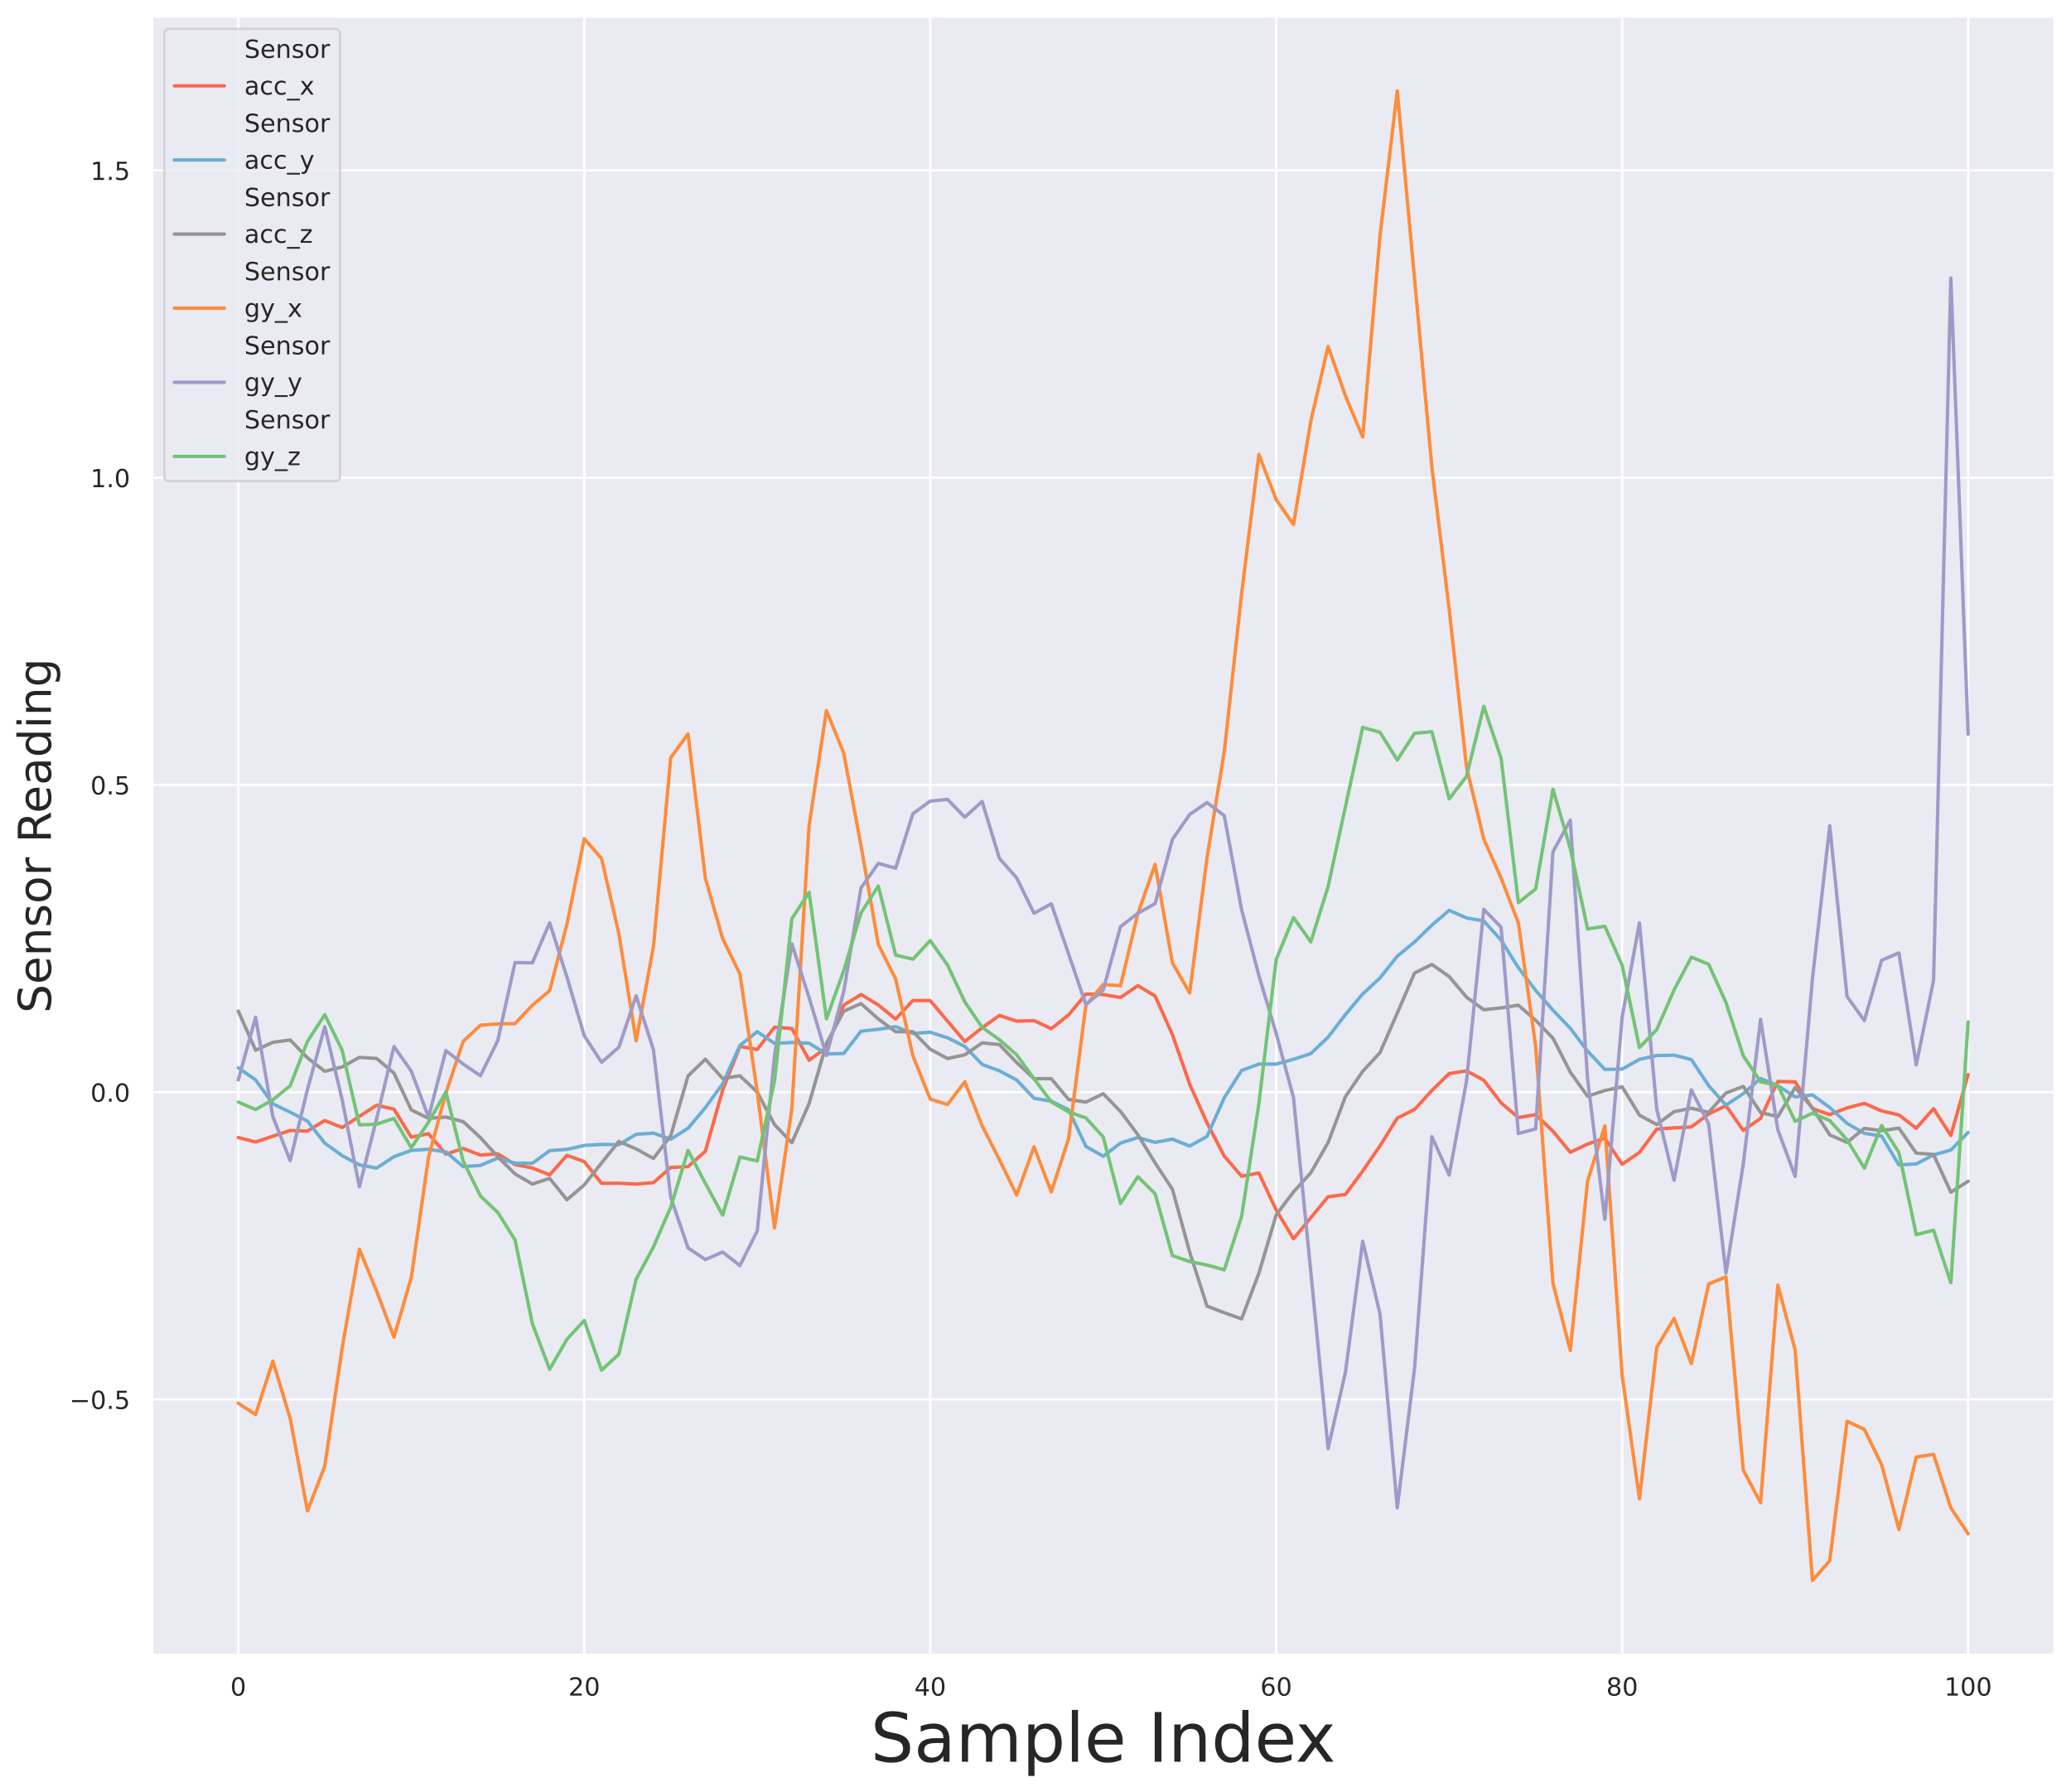 <?xml version="1.0" encoding="utf-8" standalone="no"?>
<!DOCTYPE svg PUBLIC "-//W3C//DTD SVG 1.1//EN"
  "http://www.w3.org/Graphics/SVG/1.1/DTD/svg11.dtd">
<!-- Created with matplotlib (https://matplotlib.org/) -->
<svg height="788.3pt" version="1.1" viewBox="0 0 910.967 788.3" width="910.967pt" xmlns="http://www.w3.org/2000/svg" xmlns:xlink="http://www.w3.org/1999/xlink">
 <defs>
  <style type="text/css">
*{stroke-linecap:butt;stroke-linejoin:round;}
  </style>
 </defs>
 <g id="figure_1">
  <g id="patch_1">
   <path d="M 0 788.3 
L 910.967 788.3 
L 910.967 0 
L 0 0 
z
" style="fill:#ffffff;"/>
  </g>
  <g id="axes_1">
   <g id="patch_2">
    <path d="M 66.767 727.92 
L 903.767 727.92 
L 903.767 7.2 
L 66.767 7.2 
z
" style="fill:#eaeaf2;"/>
   </g>
   <g id="matplotlib.axis_1">
    <g id="xtick_1">
     <g id="line2d_1">
      <path clip-path="url(#p625922d6b3)" d="M 104.813 727.92 
L 104.813 7.2 
" style="fill:none;stroke:#ffffff;stroke-linecap:round;"/>
     </g>
     <g id="text_1">
      <!-- 0 -->
      <defs>
       <path d="M 31.781 66.406 
Q 24.172 66.406 20.328 58.906 
Q 16.5 51.422 16.5 36.375 
Q 16.5 21.391 20.328 13.891 
Q 24.172 6.391 31.781 6.391 
Q 39.453 6.391 43.281 13.891 
Q 47.125 21.391 47.125 36.375 
Q 47.125 51.422 43.281 58.906 
Q 39.453 66.406 31.781 66.406 
z
M 31.781 74.219 
Q 44.047 74.219 50.516 64.516 
Q 56.984 54.828 56.984 36.375 
Q 56.984 17.969 50.516 8.266 
Q 44.047 -1.422 31.781 -1.422 
Q 19.531 -1.422 13.062 8.266 
Q 6.594 17.969 6.594 36.375 
Q 6.594 54.828 13.062 64.516 
Q 19.531 74.219 31.781 74.219 
z
" id="DejaVuSans-48"/>
      </defs>
      <g style="fill:#262626;" transform="translate(101.313 745.778)scale(0.11 -0.11)">
       <use xlink:href="#DejaVuSans-48"/>
      </g>
     </g>
    </g>
    <g id="xtick_2">
     <g id="line2d_2">
      <path clip-path="url(#p625922d6b3)" d="M 256.995 727.92 
L 256.995 7.2 
" style="fill:none;stroke:#ffffff;stroke-linecap:round;"/>
     </g>
     <g id="text_2">
      <!-- 20 -->
      <defs>
       <path d="M 19.188 8.297 
L 53.609 8.297 
L 53.609 0 
L 7.328 0 
L 7.328 8.297 
Q 12.938 14.109 22.625 23.891 
Q 32.328 33.688 34.812 36.531 
Q 39.547 41.844 41.422 45.531 
Q 43.312 49.219 43.312 52.781 
Q 43.312 58.594 39.234 62.25 
Q 35.156 65.922 28.609 65.922 
Q 23.969 65.922 18.812 64.312 
Q 13.672 62.703 7.812 59.422 
L 7.812 69.391 
Q 13.766 71.781 18.938 73 
Q 24.125 74.219 28.422 74.219 
Q 39.75 74.219 46.484 68.547 
Q 53.219 62.891 53.219 53.422 
Q 53.219 48.922 51.531 44.891 
Q 49.859 40.875 45.406 35.406 
Q 44.188 33.984 37.641 27.219 
Q 31.109 20.453 19.188 8.297 
z
" id="DejaVuSans-50"/>
      </defs>
      <g style="fill:#262626;" transform="translate(249.996 745.778)scale(0.11 -0.11)">
       <use xlink:href="#DejaVuSans-50"/>
       <use x="63.623" xlink:href="#DejaVuSans-48"/>
      </g>
     </g>
    </g>
    <g id="xtick_3">
     <g id="line2d_3">
      <path clip-path="url(#p625922d6b3)" d="M 409.176 727.92 
L 409.176 7.2 
" style="fill:none;stroke:#ffffff;stroke-linecap:round;"/>
     </g>
     <g id="text_3">
      <!-- 40 -->
      <defs>
       <path d="M 37.797 64.312 
L 12.891 25.391 
L 37.797 25.391 
z
M 35.203 72.906 
L 47.609 72.906 
L 47.609 25.391 
L 58.016 25.391 
L 58.016 17.188 
L 47.609 17.188 
L 47.609 0 
L 37.797 0 
L 37.797 17.188 
L 4.891 17.188 
L 4.891 26.703 
z
" id="DejaVuSans-52"/>
      </defs>
      <g style="fill:#262626;" transform="translate(402.178 745.778)scale(0.11 -0.11)">
       <use xlink:href="#DejaVuSans-52"/>
       <use x="63.623" xlink:href="#DejaVuSans-48"/>
      </g>
     </g>
    </g>
    <g id="xtick_4">
     <g id="line2d_4">
      <path clip-path="url(#p625922d6b3)" d="M 561.358 727.92 
L 561.358 7.2 
" style="fill:none;stroke:#ffffff;stroke-linecap:round;"/>
     </g>
     <g id="text_4">
      <!-- 60 -->
      <defs>
       <path d="M 33.016 40.375 
Q 26.375 40.375 22.484 35.828 
Q 18.609 31.297 18.609 23.391 
Q 18.609 15.531 22.484 10.953 
Q 26.375 6.391 33.016 6.391 
Q 39.656 6.391 43.531 10.953 
Q 47.406 15.531 47.406 23.391 
Q 47.406 31.297 43.531 35.828 
Q 39.656 40.375 33.016 40.375 
z
M 52.594 71.297 
L 52.594 62.312 
Q 48.875 64.062 45.094 64.984 
Q 41.312 65.922 37.594 65.922 
Q 27.828 65.922 22.672 59.328 
Q 17.531 52.734 16.797 39.406 
Q 19.672 43.656 24.016 45.922 
Q 28.375 48.188 33.594 48.188 
Q 44.578 48.188 50.953 41.516 
Q 57.328 34.859 57.328 23.391 
Q 57.328 12.156 50.688 5.359 
Q 44.047 -1.422 33.016 -1.422 
Q 20.359 -1.422 13.672 8.266 
Q 6.984 17.969 6.984 36.375 
Q 6.984 53.656 15.188 63.938 
Q 23.391 74.219 37.203 74.219 
Q 40.922 74.219 44.703 73.484 
Q 48.484 72.75 52.594 71.297 
z
" id="DejaVuSans-54"/>
      </defs>
      <g style="fill:#262626;" transform="translate(554.36 745.778)scale(0.11 -0.11)">
       <use xlink:href="#DejaVuSans-54"/>
       <use x="63.623" xlink:href="#DejaVuSans-48"/>
      </g>
     </g>
    </g>
    <g id="xtick_5">
     <g id="line2d_5">
      <path clip-path="url(#p625922d6b3)" d="M 713.54 727.92 
L 713.54 7.2 
" style="fill:none;stroke:#ffffff;stroke-linecap:round;"/>
     </g>
     <g id="text_5">
      <!-- 80 -->
      <defs>
       <path d="M 31.781 34.625 
Q 24.75 34.625 20.719 30.859 
Q 16.703 27.094 16.703 20.516 
Q 16.703 13.922 20.719 10.156 
Q 24.75 6.391 31.781 6.391 
Q 38.812 6.391 42.859 10.172 
Q 46.922 13.969 46.922 20.516 
Q 46.922 27.094 42.891 30.859 
Q 38.875 34.625 31.781 34.625 
z
M 21.922 38.812 
Q 15.578 40.375 12.031 44.719 
Q 8.5 49.078 8.5 55.328 
Q 8.5 64.062 14.719 69.141 
Q 20.953 74.219 31.781 74.219 
Q 42.672 74.219 48.875 69.141 
Q 55.078 64.062 55.078 55.328 
Q 55.078 49.078 51.531 44.719 
Q 48 40.375 41.703 38.812 
Q 48.828 37.156 52.797 32.312 
Q 56.781 27.484 56.781 20.516 
Q 56.781 9.906 50.312 4.234 
Q 43.844 -1.422 31.781 -1.422 
Q 19.734 -1.422 13.25 4.234 
Q 6.781 9.906 6.781 20.516 
Q 6.781 27.484 10.781 32.312 
Q 14.797 37.156 21.922 38.812 
z
M 18.312 54.391 
Q 18.312 48.734 21.844 45.562 
Q 25.391 42.391 31.781 42.391 
Q 38.141 42.391 41.719 45.562 
Q 45.312 48.734 45.312 54.391 
Q 45.312 60.062 41.719 63.234 
Q 38.141 66.406 31.781 66.406 
Q 25.391 66.406 21.844 63.234 
Q 18.312 60.062 18.312 54.391 
z
" id="DejaVuSans-56"/>
      </defs>
      <g style="fill:#262626;" transform="translate(706.541 745.778)scale(0.11 -0.11)">
       <use xlink:href="#DejaVuSans-56"/>
       <use x="63.623" xlink:href="#DejaVuSans-48"/>
      </g>
     </g>
    </g>
    <g id="xtick_6">
     <g id="line2d_6">
      <path clip-path="url(#p625922d6b3)" d="M 865.722 727.92 
L 865.722 7.2 
" style="fill:none;stroke:#ffffff;stroke-linecap:round;"/>
     </g>
     <g id="text_6">
      <!-- 100 -->
      <defs>
       <path d="M 12.406 8.297 
L 28.516 8.297 
L 28.516 63.922 
L 10.984 60.406 
L 10.984 69.391 
L 28.422 72.906 
L 38.281 72.906 
L 38.281 8.297 
L 54.391 8.297 
L 54.391 0 
L 12.406 0 
z
" id="DejaVuSans-49"/>
      </defs>
      <g style="fill:#262626;" transform="translate(855.224 745.778)scale(0.11 -0.11)">
       <use xlink:href="#DejaVuSans-49"/>
       <use x="63.623" xlink:href="#DejaVuSans-48"/>
       <use x="127.246" xlink:href="#DejaVuSans-48"/>
      </g>
     </g>
    </g>
    <g id="text_7">
     <!-- Sample Index -->
     <defs>
      <path d="M 53.516 70.516 
L 53.516 60.891 
Q 47.906 63.578 42.922 64.891 
Q 37.938 66.219 33.297 66.219 
Q 25.25 66.219 20.875 63.094 
Q 16.5 59.969 16.5 54.203 
Q 16.5 49.359 19.406 46.891 
Q 22.312 44.438 30.422 42.922 
L 36.375 41.703 
Q 47.406 39.594 52.656 34.297 
Q 57.906 29 57.906 20.125 
Q 57.906 9.516 50.797 4.047 
Q 43.703 -1.422 29.984 -1.422 
Q 24.812 -1.422 18.969 -0.25 
Q 13.141 0.922 6.891 3.219 
L 6.891 13.375 
Q 12.891 10.016 18.656 8.297 
Q 24.422 6.594 29.984 6.594 
Q 38.422 6.594 43.016 9.906 
Q 47.609 13.234 47.609 19.391 
Q 47.609 24.75 44.312 27.781 
Q 41.016 30.812 33.5 32.328 
L 27.484 33.5 
Q 16.453 35.688 11.516 40.375 
Q 6.594 45.062 6.594 53.422 
Q 6.594 63.094 13.406 68.656 
Q 20.219 74.219 32.172 74.219 
Q 37.312 74.219 42.625 73.281 
Q 47.953 72.359 53.516 70.516 
z
" id="DejaVuSans-83"/>
      <path d="M 34.281 27.484 
Q 23.391 27.484 19.188 25 
Q 14.984 22.516 14.984 16.5 
Q 14.984 11.719 18.141 8.906 
Q 21.297 6.109 26.703 6.109 
Q 34.188 6.109 38.703 11.406 
Q 43.219 16.703 43.219 25.484 
L 43.219 27.484 
z
M 52.203 31.203 
L 52.203 0 
L 43.219 0 
L 43.219 8.297 
Q 40.141 3.328 35.547 0.953 
Q 30.953 -1.422 24.312 -1.422 
Q 15.922 -1.422 10.953 3.297 
Q 6 8.016 6 15.922 
Q 6 25.141 12.172 29.828 
Q 18.359 34.516 30.609 34.516 
L 43.219 34.516 
L 43.219 35.406 
Q 43.219 41.609 39.141 45 
Q 35.062 48.391 27.688 48.391 
Q 23 48.391 18.547 47.266 
Q 14.109 46.141 10.016 43.891 
L 10.016 52.203 
Q 14.938 54.109 19.578 55.047 
Q 24.219 56 28.609 56 
Q 40.484 56 46.344 49.844 
Q 52.203 43.703 52.203 31.203 
z
" id="DejaVuSans-97"/>
      <path d="M 52 44.188 
Q 55.375 50.25 60.062 53.125 
Q 64.75 56 71.094 56 
Q 79.641 56 84.281 50.016 
Q 88.922 44.047 88.922 33.016 
L 88.922 0 
L 79.891 0 
L 79.891 32.719 
Q 79.891 40.578 77.094 44.375 
Q 74.312 48.188 68.609 48.188 
Q 61.625 48.188 57.562 43.547 
Q 53.516 38.922 53.516 30.906 
L 53.516 0 
L 44.484 0 
L 44.484 32.719 
Q 44.484 40.625 41.703 44.406 
Q 38.922 48.188 33.109 48.188 
Q 26.219 48.188 22.156 43.531 
Q 18.109 38.875 18.109 30.906 
L 18.109 0 
L 9.078 0 
L 9.078 54.688 
L 18.109 54.688 
L 18.109 46.188 
Q 21.188 51.219 25.484 53.609 
Q 29.781 56 35.688 56 
Q 41.656 56 45.828 52.969 
Q 50 49.953 52 44.188 
z
" id="DejaVuSans-109"/>
      <path d="M 18.109 8.203 
L 18.109 -20.797 
L 9.078 -20.797 
L 9.078 54.688 
L 18.109 54.688 
L 18.109 46.391 
Q 20.953 51.266 25.266 53.625 
Q 29.594 56 35.594 56 
Q 45.562 56 51.781 48.094 
Q 58.016 40.188 58.016 27.297 
Q 58.016 14.406 51.781 6.484 
Q 45.562 -1.422 35.594 -1.422 
Q 29.594 -1.422 25.266 0.953 
Q 20.953 3.328 18.109 8.203 
z
M 48.688 27.297 
Q 48.688 37.203 44.609 42.844 
Q 40.531 48.484 33.406 48.484 
Q 26.266 48.484 22.188 42.844 
Q 18.109 37.203 18.109 27.297 
Q 18.109 17.391 22.188 11.75 
Q 26.266 6.109 33.406 6.109 
Q 40.531 6.109 44.609 11.75 
Q 48.688 17.391 48.688 27.297 
z
" id="DejaVuSans-112"/>
      <path d="M 9.422 75.984 
L 18.406 75.984 
L 18.406 0 
L 9.422 0 
z
" id="DejaVuSans-108"/>
      <path d="M 56.203 29.594 
L 56.203 25.203 
L 14.891 25.203 
Q 15.484 15.922 20.484 11.062 
Q 25.484 6.203 34.422 6.203 
Q 39.594 6.203 44.453 7.469 
Q 49.312 8.734 54.109 11.281 
L 54.109 2.781 
Q 49.266 0.734 44.188 -0.344 
Q 39.109 -1.422 33.891 -1.422 
Q 20.797 -1.422 13.156 6.188 
Q 5.516 13.812 5.516 26.812 
Q 5.516 40.234 12.766 48.109 
Q 20.016 56 32.328 56 
Q 43.359 56 49.781 48.891 
Q 56.203 41.797 56.203 29.594 
z
M 47.219 32.234 
Q 47.125 39.594 43.094 43.984 
Q 39.062 48.391 32.422 48.391 
Q 24.906 48.391 20.391 44.141 
Q 15.875 39.891 15.188 32.172 
z
" id="DejaVuSans-101"/>
      <path id="DejaVuSans-32"/>
      <path d="M 9.812 72.906 
L 19.672 72.906 
L 19.672 0 
L 9.812 0 
z
" id="DejaVuSans-73"/>
      <path d="M 54.891 33.016 
L 54.891 0 
L 45.906 0 
L 45.906 32.719 
Q 45.906 40.484 42.875 44.328 
Q 39.844 48.188 33.797 48.188 
Q 26.516 48.188 22.312 43.547 
Q 18.109 38.922 18.109 30.906 
L 18.109 0 
L 9.078 0 
L 9.078 54.688 
L 18.109 54.688 
L 18.109 46.188 
Q 21.344 51.125 25.703 53.562 
Q 30.078 56 35.797 56 
Q 45.219 56 50.047 50.172 
Q 54.891 44.344 54.891 33.016 
z
" id="DejaVuSans-110"/>
      <path d="M 45.406 46.391 
L 45.406 75.984 
L 54.391 75.984 
L 54.391 0 
L 45.406 0 
L 45.406 8.203 
Q 42.578 3.328 38.25 0.953 
Q 33.938 -1.422 27.875 -1.422 
Q 17.969 -1.422 11.734 6.484 
Q 5.516 14.406 5.516 27.297 
Q 5.516 40.188 11.734 48.094 
Q 17.969 56 27.875 56 
Q 33.938 56 38.25 53.625 
Q 42.578 51.266 45.406 46.391 
z
M 14.797 27.297 
Q 14.797 17.391 18.875 11.75 
Q 22.953 6.109 30.078 6.109 
Q 37.203 6.109 41.297 11.75 
Q 45.406 17.391 45.406 27.297 
Q 45.406 37.203 41.297 42.844 
Q 37.203 48.484 30.078 48.484 
Q 22.953 48.484 18.875 42.844 
Q 14.797 37.203 14.797 27.297 
z
" id="DejaVuSans-100"/>
      <path d="M 54.891 54.688 
L 35.109 28.078 
L 55.906 0 
L 45.312 0 
L 29.391 21.484 
L 13.484 0 
L 2.875 0 
L 24.125 28.609 
L 4.688 54.688 
L 15.281 54.688 
L 29.781 35.203 
L 44.281 54.688 
z
" id="DejaVuSans-120"/>
     </defs>
     <g style="fill:#262626;" transform="translate(382.956 774.861)scale(0.3 -0.3)">
      <use xlink:href="#DejaVuSans-83"/>
      <use x="63.477" xlink:href="#DejaVuSans-97"/>
      <use x="124.756" xlink:href="#DejaVuSans-109"/>
      <use x="222.168" xlink:href="#DejaVuSans-112"/>
      <use x="285.645" xlink:href="#DejaVuSans-108"/>
      <use x="313.428" xlink:href="#DejaVuSans-101"/>
      <use x="374.951" xlink:href="#DejaVuSans-32"/>
      <use x="406.738" xlink:href="#DejaVuSans-73"/>
      <use x="436.23" xlink:href="#DejaVuSans-110"/>
      <use x="499.609" xlink:href="#DejaVuSans-100"/>
      <use x="563.086" xlink:href="#DejaVuSans-101"/>
      <use x="622.859" xlink:href="#DejaVuSans-120"/>
     </g>
    </g>
   </g>
   <g id="matplotlib.axis_2">
    <g id="ytick_1">
     <g id="line2d_7">
      <path clip-path="url(#p625922d6b3)" d="M 66.767 615.517 
L 903.767 615.517 
" style="fill:none;stroke:#ffffff;stroke-linecap:round;"/>
     </g>
     <g id="text_8">
      <!-- −0.5 -->
      <defs>
       <path d="M 10.594 35.5 
L 73.188 35.5 
L 73.188 27.203 
L 10.594 27.203 
z
" id="DejaVuSans-8722"/>
       <path d="M 10.688 12.406 
L 21 12.406 
L 21 0 
L 10.688 0 
z
" id="DejaVuSans-46"/>
       <path d="M 10.797 72.906 
L 49.516 72.906 
L 49.516 64.594 
L 19.828 64.594 
L 19.828 46.734 
Q 21.969 47.469 24.109 47.828 
Q 26.266 48.188 28.422 48.188 
Q 40.625 48.188 47.75 41.5 
Q 54.891 34.812 54.891 23.391 
Q 54.891 11.625 47.562 5.094 
Q 40.234 -1.422 26.906 -1.422 
Q 22.312 -1.422 17.547 -0.641 
Q 12.797 0.141 7.719 1.703 
L 7.719 11.625 
Q 12.109 9.234 16.797 8.062 
Q 21.484 6.891 26.703 6.891 
Q 35.156 6.891 40.078 11.328 
Q 45.016 15.766 45.016 23.391 
Q 45.016 31 40.078 35.438 
Q 35.156 39.891 26.703 39.891 
Q 22.75 39.891 18.812 39.016 
Q 14.891 38.141 10.797 36.281 
z
" id="DejaVuSans-53"/>
      </defs>
      <g style="fill:#262626;" transform="translate(30.556 619.696)scale(0.11 -0.11)">
       <use xlink:href="#DejaVuSans-8722"/>
       <use x="83.789" xlink:href="#DejaVuSans-48"/>
       <use x="147.412" xlink:href="#DejaVuSans-46"/>
       <use x="179.199" xlink:href="#DejaVuSans-53"/>
      </g>
     </g>
    </g>
    <g id="ytick_2">
     <g id="line2d_8">
      <path clip-path="url(#p625922d6b3)" d="M 66.767 480.378 
L 903.767 480.378 
" style="fill:none;stroke:#ffffff;stroke-linecap:round;"/>
     </g>
     <g id="text_9">
      <!-- 0.0 -->
      <g style="fill:#262626;" transform="translate(39.774 484.557)scale(0.11 -0.11)">
       <use xlink:href="#DejaVuSans-48"/>
       <use x="63.623" xlink:href="#DejaVuSans-46"/>
       <use x="95.41" xlink:href="#DejaVuSans-48"/>
      </g>
     </g>
    </g>
    <g id="ytick_3">
     <g id="line2d_9">
      <path clip-path="url(#p625922d6b3)" d="M 66.767 345.238 
L 903.767 345.238 
" style="fill:none;stroke:#ffffff;stroke-linecap:round;"/>
     </g>
     <g id="text_10">
      <!-- 0.5 -->
      <g style="fill:#262626;" transform="translate(39.774 349.417)scale(0.11 -0.11)">
       <use xlink:href="#DejaVuSans-48"/>
       <use x="63.623" xlink:href="#DejaVuSans-46"/>
       <use x="95.41" xlink:href="#DejaVuSans-53"/>
      </g>
     </g>
    </g>
    <g id="ytick_4">
     <g id="line2d_10">
      <path clip-path="url(#p625922d6b3)" d="M 66.767 210.099 
L 903.767 210.099 
" style="fill:none;stroke:#ffffff;stroke-linecap:round;"/>
     </g>
     <g id="text_11">
      <!-- 1.0 -->
      <g style="fill:#262626;" transform="translate(39.774 214.278)scale(0.11 -0.11)">
       <use xlink:href="#DejaVuSans-49"/>
       <use x="63.623" xlink:href="#DejaVuSans-46"/>
       <use x="95.41" xlink:href="#DejaVuSans-48"/>
      </g>
     </g>
    </g>
    <g id="ytick_5">
     <g id="line2d_11">
      <path clip-path="url(#p625922d6b3)" d="M 66.767 74.959 
L 903.767 74.959 
" style="fill:none;stroke:#ffffff;stroke-linecap:round;"/>
     </g>
     <g id="text_12">
      <!-- 1.5 -->
      <g style="fill:#262626;" transform="translate(39.774 79.138)scale(0.11 -0.11)">
       <use xlink:href="#DejaVuSans-49"/>
       <use x="63.623" xlink:href="#DejaVuSans-46"/>
       <use x="95.41" xlink:href="#DejaVuSans-53"/>
      </g>
     </g>
    </g>
    <g id="text_13">
     <!-- Sensor Reading -->
     <defs>
      <path d="M 44.281 53.078 
L 44.281 44.578 
Q 40.484 46.531 36.375 47.5 
Q 32.281 48.484 27.875 48.484 
Q 21.188 48.484 17.844 46.438 
Q 14.5 44.391 14.5 40.281 
Q 14.5 37.156 16.891 35.375 
Q 19.281 33.594 26.516 31.984 
L 29.594 31.297 
Q 39.156 29.25 43.188 25.516 
Q 47.219 21.781 47.219 15.094 
Q 47.219 7.469 41.188 3.016 
Q 35.156 -1.422 24.609 -1.422 
Q 20.219 -1.422 15.453 -0.562 
Q 10.688 0.297 5.422 2 
L 5.422 11.281 
Q 10.406 8.688 15.234 7.391 
Q 20.062 6.109 24.812 6.109 
Q 31.156 6.109 34.562 8.281 
Q 37.984 10.453 37.984 14.406 
Q 37.984 18.062 35.516 20.016 
Q 33.062 21.969 24.703 23.781 
L 21.578 24.516 
Q 13.234 26.266 9.516 29.906 
Q 5.812 33.547 5.812 39.891 
Q 5.812 47.609 11.281 51.797 
Q 16.75 56 26.812 56 
Q 31.781 56 36.172 55.266 
Q 40.578 54.547 44.281 53.078 
z
" id="DejaVuSans-115"/>
      <path d="M 30.609 48.391 
Q 23.391 48.391 19.188 42.75 
Q 14.984 37.109 14.984 27.297 
Q 14.984 17.484 19.156 11.844 
Q 23.344 6.203 30.609 6.203 
Q 37.797 6.203 41.984 11.859 
Q 46.188 17.531 46.188 27.297 
Q 46.188 37.016 41.984 42.703 
Q 37.797 48.391 30.609 48.391 
z
M 30.609 56 
Q 42.328 56 49.016 48.375 
Q 55.719 40.766 55.719 27.297 
Q 55.719 13.875 49.016 6.219 
Q 42.328 -1.422 30.609 -1.422 
Q 18.844 -1.422 12.172 6.219 
Q 5.516 13.875 5.516 27.297 
Q 5.516 40.766 12.172 48.375 
Q 18.844 56 30.609 56 
z
" id="DejaVuSans-111"/>
      <path d="M 41.109 46.297 
Q 39.594 47.172 37.812 47.578 
Q 36.031 48 33.891 48 
Q 26.266 48 22.188 43.047 
Q 18.109 38.094 18.109 28.812 
L 18.109 0 
L 9.078 0 
L 9.078 54.688 
L 18.109 54.688 
L 18.109 46.188 
Q 20.953 51.172 25.484 53.578 
Q 30.031 56 36.531 56 
Q 37.453 56 38.578 55.875 
Q 39.703 55.766 41.062 55.516 
z
" id="DejaVuSans-114"/>
      <path d="M 44.391 34.188 
Q 47.562 33.109 50.562 29.594 
Q 53.562 26.078 56.594 19.922 
L 66.609 0 
L 56 0 
L 46.688 18.703 
Q 43.062 26.031 39.672 28.422 
Q 36.281 30.812 30.422 30.812 
L 19.672 30.812 
L 19.672 0 
L 9.812 0 
L 9.812 72.906 
L 32.078 72.906 
Q 44.578 72.906 50.734 67.672 
Q 56.891 62.453 56.891 51.906 
Q 56.891 45.016 53.688 40.469 
Q 50.484 35.938 44.391 34.188 
z
M 19.672 64.797 
L 19.672 38.922 
L 32.078 38.922 
Q 39.203 38.922 42.844 42.219 
Q 46.484 45.516 46.484 51.906 
Q 46.484 58.297 42.844 61.547 
Q 39.203 64.797 32.078 64.797 
z
" id="DejaVuSans-82"/>
      <path d="M 9.422 54.688 
L 18.406 54.688 
L 18.406 0 
L 9.422 0 
z
M 9.422 75.984 
L 18.406 75.984 
L 18.406 64.594 
L 9.422 64.594 
z
" id="DejaVuSans-105"/>
      <path d="M 45.406 27.984 
Q 45.406 37.75 41.375 43.109 
Q 37.359 48.484 30.078 48.484 
Q 22.859 48.484 18.828 43.109 
Q 14.797 37.75 14.797 27.984 
Q 14.797 18.266 18.828 12.891 
Q 22.859 7.516 30.078 7.516 
Q 37.359 7.516 41.375 12.891 
Q 45.406 18.266 45.406 27.984 
z
M 54.391 6.781 
Q 54.391 -7.172 48.188 -13.984 
Q 42 -20.797 29.203 -20.797 
Q 24.469 -20.797 20.266 -20.094 
Q 16.062 -19.391 12.109 -17.922 
L 12.109 -9.188 
Q 16.062 -11.328 19.922 -12.344 
Q 23.781 -13.375 27.781 -13.375 
Q 36.625 -13.375 41.016 -8.766 
Q 45.406 -4.156 45.406 5.172 
L 45.406 9.625 
Q 42.625 4.781 38.281 2.391 
Q 33.938 0 27.875 0 
Q 17.828 0 11.672 7.656 
Q 5.516 15.328 5.516 27.984 
Q 5.516 40.672 11.672 48.328 
Q 17.828 56 27.875 56 
Q 33.938 56 38.281 53.609 
Q 42.625 51.219 45.406 46.391 
L 45.406 54.688 
L 54.391 54.688 
z
" id="DejaVuSans-103"/>
     </defs>
     <g style="fill:#262626;" transform="translate(22.397 445.608)rotate(-90)scale(0.2 -0.2)">
      <use xlink:href="#DejaVuSans-83"/>
      <use x="63.477" xlink:href="#DejaVuSans-101"/>
      <use x="125" xlink:href="#DejaVuSans-110"/>
      <use x="188.379" xlink:href="#DejaVuSans-115"/>
      <use x="240.479" xlink:href="#DejaVuSans-111"/>
      <use x="301.66" xlink:href="#DejaVuSans-114"/>
      <use x="342.773" xlink:href="#DejaVuSans-32"/>
      <use x="374.561" xlink:href="#DejaVuSans-82"/>
      <use x="439.543" xlink:href="#DejaVuSans-101"/>
      <use x="501.066" xlink:href="#DejaVuSans-97"/>
      <use x="562.346" xlink:href="#DejaVuSans-100"/>
      <use x="625.822" xlink:href="#DejaVuSans-105"/>
      <use x="653.605" xlink:href="#DejaVuSans-110"/>
      <use x="716.984" xlink:href="#DejaVuSans-103"/>
     </g>
    </g>
   </g>
   <g id="line2d_12">
    <path clip-path="url(#p625922d6b3)" d="M 104.813 500.321 
L 112.422 502.286 
L 120.031 499.743 
L 127.64 497.211 
L 135.249 497.491 
L 142.858 492.852 
L 150.467 495.916 
L 158.076 491.032 
L 165.686 486.081 
L 173.295 487.836 
L 180.904 500.15 
L 188.513 498.649 
L 196.122 507.623 
L 203.731 505.125 
L 211.34 508.042 
L 218.949 507.477 
L 226.558 512.204 
L 234.167 513.708 
L 241.776 516.743 
L 249.386 508.142 
L 256.995 510.896 
L 264.604 520.474 
L 272.213 520.4 
L 279.822 520.804 
L 287.431 520.151 
L 295.04 513.477 
L 302.649 513.112 
L 310.258 506.37 
L 317.867 479.451 
L 325.476 460.208 
L 333.086 461.568 
L 340.695 451.799 
L 348.304 452.362 
L 355.913 466.34 
L 363.522 460.701 
L 371.131 442.081 
L 378.74 437.403 
L 386.349 441.999 
L 393.958 448.23 
L 401.567 440.043 
L 409.176 440.1 
L 416.786 449.105 
L 424.395 458.075 
L 432.004 452.031 
L 439.613 446.629 
L 447.222 449.128 
L 454.831 448.902 
L 462.44 452.456 
L 470.049 446.375 
L 477.658 437.222 
L 485.267 437.419 
L 492.876 438.723 
L 500.486 433.521 
L 508.095 438.066 
L 515.704 455.027 
L 523.313 476.864 
L 530.922 493.852 
L 538.531 508.493 
L 546.14 517.332 
L 553.749 515.917 
L 561.358 532.202 
L 568.967 544.854 
L 576.576 535.605 
L 584.186 526.367 
L 591.795 525.386 
L 599.404 515.07 
L 607.013 504 
L 614.622 491.769 
L 622.231 487.958 
L 629.84 479.633 
L 637.449 472.195 
L 645.058 470.996 
L 652.667 475.116 
L 660.276 485.04 
L 667.886 491.538 
L 675.495 490.266 
L 683.104 497.557 
L 690.713 506.794 
L 698.322 503.204 
L 705.931 500.604 
L 713.54 512.064 
L 721.149 506.882 
L 728.758 496.603 
L 736.367 496.062 
L 743.976 495.669 
L 751.586 489.978 
L 759.195 486.308 
L 766.804 497.173 
L 774.413 491.928 
L 782.022 475.638 
L 789.631 475.829 
L 797.24 487.55 
L 804.849 490.248 
L 812.458 487.293 
L 820.067 485.291 
L 827.676 488.605 
L 835.286 490.395 
L 842.895 496.225 
L 850.504 487.626 
L 858.113 499.4 
L 865.722 472.584 
" style="fill:none;stroke:#fb694a;stroke-linecap:round;stroke-width:1.5;"/>
   </g>
   <g id="line2d_13"/>
   <g id="line2d_14"/>
   <g id="line2d_15">
    <path clip-path="url(#p625922d6b3)" d="M 104.813 469.65 
L 112.422 474.96 
L 120.031 485.501 
L 127.64 489.169 
L 135.249 493.103 
L 142.858 502.789 
L 150.467 508.269 
L 158.076 512.335 
L 165.686 513.753 
L 173.295 508.74 
L 180.904 505.967 
L 188.513 505.503 
L 196.122 506.628 
L 203.731 513.128 
L 211.34 512.567 
L 218.949 509.348 
L 226.558 511.601 
L 234.167 511.649 
L 241.776 506.076 
L 249.386 505.526 
L 256.995 503.799 
L 264.604 503.336 
L 272.213 503.471 
L 279.822 498.911 
L 287.431 498.359 
L 295.04 501.07 
L 302.649 496.246 
L 310.258 487.189 
L 317.867 476.691 
L 325.476 459.779 
L 333.086 453.747 
L 340.695 458.917 
L 348.304 458.522 
L 355.913 458.843 
L 363.522 463.548 
L 371.131 463.344 
L 378.74 453.553 
L 386.349 452.713 
L 393.958 451.563 
L 401.567 454.508 
L 409.176 454.007 
L 416.786 456.443 
L 424.395 460.225 
L 432.004 468.154 
L 439.613 470.984 
L 447.222 475.007 
L 454.831 483.023 
L 462.44 484.363 
L 470.049 488.098 
L 477.658 504.23 
L 485.267 508.543 
L 492.876 502.751 
L 500.486 500.316 
L 508.095 502.452 
L 515.704 501.022 
L 523.313 504.063 
L 530.922 499.829 
L 538.531 482.803 
L 546.14 470.819 
L 553.749 468.016 
L 561.358 468.013 
L 568.967 465.897 
L 576.576 463.405 
L 584.186 456.178 
L 591.795 446.249 
L 599.404 437.171 
L 607.013 430.115 
L 614.622 420.552 
L 622.231 414.29 
L 629.84 406.908 
L 637.449 400.398 
L 645.058 403.732 
L 652.667 405.07 
L 660.276 413.49 
L 667.886 425.602 
L 675.495 435.635 
L 683.104 444.305 
L 690.713 452.274 
L 698.322 462.289 
L 705.931 470.359 
L 713.54 470.22 
L 721.149 465.936 
L 728.758 464.267 
L 736.367 464.08 
L 743.976 466.037 
L 751.586 477.521 
L 759.195 486.066 
L 766.804 481.019 
L 774.413 474.341 
L 782.022 477.52 
L 789.631 482.463 
L 797.24 481.547 
L 804.849 487.119 
L 812.458 494.1 
L 820.067 498.442 
L 827.676 499.696 
L 835.286 512.394 
L 842.895 511.918 
L 850.504 507.964 
L 858.113 505.821 
L 865.722 498.058 
" style="fill:none;stroke:#6aaed6;stroke-linecap:round;stroke-width:1.5;"/>
   </g>
   <g id="line2d_16"/>
   <g id="line2d_17"/>
   <g id="line2d_18">
    <path clip-path="url(#p625922d6b3)" d="M 104.813 444.681 
L 112.422 461.924 
L 120.031 458.435 
L 127.64 457.407 
L 135.249 465.263 
L 142.858 471.187 
L 150.467 469.294 
L 158.076 465.065 
L 165.686 465.548 
L 173.295 471.991 
L 180.904 488.16 
L 188.513 491.875 
L 196.122 491.321 
L 203.731 493.323 
L 211.34 500.351 
L 218.949 508.784 
L 226.558 516.336 
L 234.167 520.768 
L 241.776 518.295 
L 249.386 527.704 
L 256.995 521.144 
L 264.604 511.497 
L 272.213 502.045 
L 279.822 505.327 
L 287.431 509.527 
L 295.04 499.496 
L 302.649 473.239 
L 310.258 465.878 
L 317.867 474.339 
L 325.476 473.171 
L 333.086 480.338 
L 340.695 494.646 
L 348.304 502.591 
L 355.913 485.329 
L 363.522 459.008 
L 371.131 444.752 
L 378.74 441.398 
L 386.349 448.175 
L 393.958 453.787 
L 401.567 453.765 
L 409.176 461.485 
L 416.786 465.561 
L 424.395 463.935 
L 432.004 458.687 
L 439.613 459.425 
L 447.222 467.345 
L 454.831 474.443 
L 462.44 474.438 
L 470.049 483.575 
L 477.658 484.746 
L 485.267 481.031 
L 492.876 488.861 
L 500.486 499.041 
L 508.095 511.491 
L 515.704 523.048 
L 523.313 550.731 
L 530.922 574.46 
L 538.531 577.368 
L 546.14 580.08 
L 553.749 559.988 
L 561.358 534.314 
L 568.967 524.244 
L 576.576 515.829 
L 584.186 502.557 
L 591.795 482.369 
L 599.404 471.18 
L 607.013 462.975 
L 614.622 445.571 
L 622.231 427.924 
L 629.84 424.18 
L 637.449 429.5 
L 645.058 438.577 
L 652.667 444.113 
L 660.276 443.292 
L 667.886 442.112 
L 675.495 448.786 
L 683.104 456.629 
L 690.713 471.517 
L 698.322 482.141 
L 705.931 479.641 
L 713.54 478.006 
L 721.149 490.495 
L 728.758 494.601 
L 736.367 488.936 
L 743.976 487.426 
L 751.586 489.231 
L 759.195 480.733 
L 766.804 477.822 
L 774.413 489.289 
L 782.022 491.131 
L 789.631 478.326 
L 797.24 487.337 
L 804.849 499.167 
L 812.458 502.449 
L 820.067 496.283 
L 827.676 497.282 
L 835.286 496.181 
L 842.895 507.164 
L 850.504 507.768 
L 858.113 524.355 
L 865.722 519.542 
" style="fill:none;stroke:#959595;stroke-linecap:round;stroke-width:1.5;"/>
   </g>
   <g id="line2d_19"/>
   <g id="line2d_20"/>
   <g id="line2d_21">
    <path clip-path="url(#p625922d6b3)" d="M 104.813 617.167 
L 112.422 622.176 
L 120.031 598.652 
L 127.64 623.847 
L 135.249 664.542 
L 142.858 644.855 
L 150.467 593.17 
L 158.076 549.419 
L 165.686 567.921 
L 173.295 588.106 
L 180.904 561.92 
L 188.513 508.862 
L 196.122 480.819 
L 203.731 458.025 
L 211.34 450.911 
L 218.949 450.352 
L 226.558 450.214 
L 234.167 442.125 
L 241.776 435.701 
L 249.386 406.466 
L 256.995 368.882 
L 264.604 377.56 
L 272.213 410.624 
L 279.822 457.788 
L 287.431 416.308 
L 295.04 333.246 
L 302.649 322.794 
L 310.258 386.195 
L 317.867 412.797 
L 325.476 428.411 
L 333.086 480.122 
L 340.695 540.031 
L 348.304 487.64 
L 355.913 363.052 
L 363.522 312.524 
L 371.131 331.244 
L 378.74 372.015 
L 386.349 415.389 
L 393.958 430.558 
L 401.567 464.367 
L 409.176 483.424 
L 416.786 485.802 
L 424.395 475.775 
L 432.004 495.107 
L 439.613 510.108 
L 447.222 525.626 
L 454.831 504.402 
L 462.44 524.234 
L 470.049 500.767 
L 477.658 442.124 
L 485.267 432.998 
L 492.876 433.547 
L 500.486 401.937 
L 508.095 380.195 
L 515.704 423.472 
L 523.313 436.732 
L 530.922 377.367 
L 538.531 330.519 
L 546.14 261.167 
L 553.749 199.887 
L 561.358 219.773 
L 568.967 230.695 
L 576.576 185.294 
L 584.186 152.34 
L 591.795 174.027 
L 599.404 192.222 
L 607.013 103.805 
L 614.622 39.96 
L 622.231 122.819 
L 629.84 205.454 
L 637.449 267.925 
L 645.058 337.313 
L 652.667 369.024 
L 660.276 386.172 
L 667.886 405.966 
L 675.495 460.125 
L 683.104 564.458 
L 690.713 593.949 
L 698.322 519.478 
L 705.931 495.22 
L 713.54 605.021 
L 721.149 659.215 
L 728.758 592.611 
L 736.367 579.872 
L 743.976 599.721 
L 751.586 564.723 
L 759.195 561.587 
L 766.804 646.541 
L 774.413 660.977 
L 782.022 565.205 
L 789.631 593.794 
L 797.24 695.16 
L 804.849 686.455 
L 812.458 625.12 
L 820.067 628.648 
L 827.676 644.198 
L 835.286 672.724 
L 842.895 640.871 
L 850.504 639.647 
L 858.113 663.163 
L 865.722 674.597 
" style="fill:none;stroke:#fd8c3b;stroke-linecap:round;stroke-width:1.5;"/>
   </g>
   <g id="line2d_22"/>
   <g id="line2d_23"/>
   <g id="line2d_24">
    <path clip-path="url(#p625922d6b3)" d="M 104.813 474.954 
L 112.422 447.423 
L 120.031 491.184 
L 127.64 510.467 
L 135.249 479.14 
L 142.858 451.585 
L 150.467 483.559 
L 158.076 521.977 
L 165.686 491.913 
L 173.295 460.282 
L 180.904 471.104 
L 188.513 491.331 
L 196.122 462.077 
L 203.731 467.994 
L 211.34 473.118 
L 218.949 457.671 
L 226.558 423.354 
L 234.167 423.486 
L 241.776 405.857 
L 249.386 429.747 
L 256.995 455.532 
L 264.604 467.235 
L 272.213 460.593 
L 279.822 438.012 
L 287.431 461.722 
L 295.04 526.629 
L 302.649 548.864 
L 310.258 554.009 
L 317.867 550.677 
L 325.476 556.632 
L 333.086 541.41 
L 340.695 464.337 
L 348.304 415.136 
L 355.913 438.808 
L 363.522 464.25 
L 371.131 436.177 
L 378.74 390.508 
L 386.349 379.742 
L 393.958 381.859 
L 401.567 357.867 
L 409.176 352.341 
L 416.786 351.617 
L 424.395 359.401 
L 432.004 352.511 
L 439.613 377.535 
L 447.222 386.162 
L 454.831 401.665 
L 462.44 397.531 
L 470.049 419.638 
L 477.658 441.809 
L 485.267 435.465 
L 492.876 407.567 
L 500.486 401.685 
L 508.095 397.405 
L 515.704 369.198 
L 523.313 358.197 
L 530.922 353.014 
L 538.531 358.775 
L 546.14 400.072 
L 553.749 429.071 
L 561.358 454.561 
L 568.967 482.747 
L 576.576 559.341 
L 584.186 637.138 
L 591.795 603.685 
L 599.404 545.936 
L 607.013 577.842 
L 614.622 663.094 
L 622.231 601.691 
L 629.84 499.923 
L 637.449 516.821 
L 645.058 475.617 
L 652.667 399.958 
L 660.276 407.791 
L 667.886 498.567 
L 675.495 496.498 
L 683.104 374.59 
L 690.713 360.787 
L 698.322 474.556 
L 705.931 536.319 
L 713.54 447.271 
L 721.149 405.896 
L 728.758 487.798 
L 736.367 519.098 
L 743.976 479.315 
L 751.586 494.371 
L 759.195 559.916 
L 766.804 512.022 
L 774.413 448.325 
L 782.022 496.892 
L 789.631 517.388 
L 797.24 430.436 
L 804.849 363.181 
L 812.458 438.274 
L 820.067 448.865 
L 827.676 422.356 
L 835.286 419.09 
L 842.895 468.345 
L 850.504 431.167 
L 858.113 122.307 
L 865.722 322.871 
" style="fill:none;stroke:#9e9ac8;stroke-linecap:round;stroke-width:1.5;"/>
   </g>
   <g id="line2d_25"/>
   <g id="line2d_26"/>
   <g id="line2d_27">
    <path clip-path="url(#p625922d6b3)" d="M 104.813 484.722 
L 112.422 487.984 
L 120.031 483.705 
L 127.64 477.554 
L 135.249 458.031 
L 142.858 446.313 
L 150.467 461.85 
L 158.076 494.767 
L 165.686 494.427 
L 173.295 491.901 
L 180.904 504.838 
L 188.513 493.529 
L 196.122 480.268 
L 203.731 510.65 
L 211.34 526.038 
L 218.949 533.231 
L 226.558 545.364 
L 234.167 582.157 
L 241.776 602.277 
L 249.386 589.033 
L 256.995 580.775 
L 264.604 602.637 
L 272.213 595.641 
L 279.822 562.603 
L 287.431 548.43 
L 295.04 530.916 
L 302.649 505.997 
L 310.258 520.436 
L 317.867 534.452 
L 325.476 508.887 
L 333.086 510.607 
L 340.695 475.38 
L 348.304 404.039 
L 355.913 392.498 
L 363.522 448.13 
L 371.131 426.924 
L 378.74 401.478 
L 386.349 389.726 
L 393.958 420.062 
L 401.567 421.864 
L 409.176 413.669 
L 416.786 424.478 
L 424.395 440.667 
L 432.004 451.835 
L 439.613 457.33 
L 447.222 463.936 
L 454.831 474.442 
L 462.44 484.651 
L 470.049 489.052 
L 477.658 491.698 
L 485.267 500.06 
L 492.876 529.365 
L 500.486 517.538 
L 508.095 525.029 
L 515.704 552.227 
L 523.313 554.885 
L 530.922 556.408 
L 538.531 558.526 
L 546.14 535.088 
L 553.749 485.415 
L 561.358 421.988 
L 568.967 403.552 
L 576.576 414.265 
L 584.186 389.956 
L 591.795 354.872 
L 599.404 319.94 
L 607.013 322.068 
L 614.622 334.255 
L 622.231 322.533 
L 629.84 321.835 
L 637.449 351.371 
L 645.058 341.499 
L 652.667 310.655 
L 660.276 333.473 
L 667.886 397.013 
L 675.495 390.977 
L 683.104 347.141 
L 690.713 373.098 
L 698.322 408.589 
L 705.931 407.405 
L 713.54 424.591 
L 721.149 460.736 
L 728.758 452.848 
L 736.367 435.375 
L 743.976 420.984 
L 751.586 424.117 
L 759.195 440.934 
L 766.804 464.331 
L 774.413 475.805 
L 782.022 477.399 
L 789.631 493.184 
L 797.24 489.602 
L 804.849 492.858 
L 812.458 501.315 
L 820.067 513.805 
L 827.676 495.004 
L 835.286 506.903 
L 842.895 543.028 
L 850.504 541.089 
L 858.113 564.164 
L 865.722 449.469 
" style="fill:none;stroke:#73c476;stroke-linecap:round;stroke-width:1.5;"/>
   </g>
   <g id="line2d_28"/>
   <g id="line2d_29"/>
   <g id="patch_3">
    <path d="M 66.767 727.92 
L 66.767 7.2 
" style="fill:none;stroke:#ffffff;stroke-linecap:square;stroke-linejoin:miter;stroke-width:1.25;"/>
   </g>
   <g id="patch_4">
    <path d="M 903.767 727.92 
L 903.767 7.2 
" style="fill:none;stroke:#ffffff;stroke-linecap:square;stroke-linejoin:miter;stroke-width:1.25;"/>
   </g>
   <g id="patch_5">
    <path d="M 66.767 727.92 
L 903.767 727.92 
" style="fill:none;stroke:#ffffff;stroke-linecap:square;stroke-linejoin:miter;stroke-width:1.25;"/>
   </g>
   <g id="patch_6">
    <path d="M 66.767 7.2 
L 903.767 7.2 
" style="fill:none;stroke:#ffffff;stroke-linecap:square;stroke-linejoin:miter;stroke-width:1.25;"/>
   </g>
   <g id="legend_1">
    <g id="patch_7">
     <path d="M 74.467 211.587 
L 147.373 211.587 
Q 149.573 211.587 149.573 209.387 
L 149.573 14.9 
Q 149.573 12.7 147.373 12.7 
L 74.467 12.7 
Q 72.267 12.7 72.267 14.9 
L 72.267 209.387 
Q 72.267 211.587 74.467 211.587 
z
" style="fill:#eaeaf2;opacity:0.8;stroke:#cccccc;stroke-linejoin:miter;"/>
    </g>
    <g id="line2d_30">
     <path d="M 76.667 21.608 
L 98.667 21.608 
" style="fill:none;"/>
    </g>
    <g id="line2d_31"/>
    <g id="text_14">
     <!-- Sensor -->
     <g style="fill:#262626;" transform="translate(107.467 25.458)scale(0.11 -0.11)">
      <use xlink:href="#DejaVuSans-83"/>
      <use x="63.477" xlink:href="#DejaVuSans-101"/>
      <use x="125" xlink:href="#DejaVuSans-110"/>
      <use x="188.379" xlink:href="#DejaVuSans-115"/>
      <use x="240.479" xlink:href="#DejaVuSans-111"/>
      <use x="301.66" xlink:href="#DejaVuSans-114"/>
     </g>
    </g>
    <g id="line2d_32">
     <path d="M 76.667 37.754 
L 98.667 37.754 
" style="fill:none;stroke:#fb694a;stroke-linecap:round;stroke-width:1.5;"/>
    </g>
    <g id="line2d_33"/>
    <g id="text_15">
     <!-- acc_x -->
     <defs>
      <path d="M 48.781 52.594 
L 48.781 44.188 
Q 44.969 46.297 41.141 47.344 
Q 37.312 48.391 33.406 48.391 
Q 24.656 48.391 19.812 42.844 
Q 14.984 37.312 14.984 27.297 
Q 14.984 17.281 19.812 11.734 
Q 24.656 6.203 33.406 6.203 
Q 37.312 6.203 41.141 7.25 
Q 44.969 8.297 48.781 10.406 
L 48.781 2.094 
Q 45.016 0.344 40.984 -0.531 
Q 36.969 -1.422 32.422 -1.422 
Q 20.062 -1.422 12.781 6.344 
Q 5.516 14.109 5.516 27.297 
Q 5.516 40.672 12.859 48.328 
Q 20.219 56 33.016 56 
Q 37.156 56 41.109 55.141 
Q 45.062 54.297 48.781 52.594 
z
" id="DejaVuSans-99"/>
      <path d="M 50.984 -16.609 
L 50.984 -23.578 
L -0.984 -23.578 
L -0.984 -16.609 
z
" id="DejaVuSans-95"/>
     </defs>
     <g style="fill:#262626;" transform="translate(107.467 41.604)scale(0.11 -0.11)">
      <use xlink:href="#DejaVuSans-97"/>
      <use x="61.279" xlink:href="#DejaVuSans-99"/>
      <use x="116.26" xlink:href="#DejaVuSans-99"/>
      <use x="171.24" xlink:href="#DejaVuSans-95"/>
      <use x="221.24" xlink:href="#DejaVuSans-120"/>
     </g>
    </g>
    <g id="line2d_34">
     <path d="M 76.667 54.206 
L 98.667 54.206 
" style="fill:none;"/>
    </g>
    <g id="line2d_35"/>
    <g id="text_16">
     <!-- Sensor -->
     <g style="fill:#262626;" transform="translate(107.467 58.056)scale(0.11 -0.11)">
      <use xlink:href="#DejaVuSans-83"/>
      <use x="63.477" xlink:href="#DejaVuSans-101"/>
      <use x="125" xlink:href="#DejaVuSans-110"/>
      <use x="188.379" xlink:href="#DejaVuSans-115"/>
      <use x="240.479" xlink:href="#DejaVuSans-111"/>
      <use x="301.66" xlink:href="#DejaVuSans-114"/>
     </g>
    </g>
    <g id="line2d_36">
     <path d="M 76.667 70.352 
L 98.667 70.352 
" style="fill:none;stroke:#6aaed6;stroke-linecap:round;stroke-width:1.5;"/>
    </g>
    <g id="line2d_37"/>
    <g id="text_17">
     <!-- acc_y -->
     <defs>
      <path d="M 32.172 -5.078 
Q 28.375 -14.844 24.75 -17.812 
Q 21.141 -20.797 15.094 -20.797 
L 7.906 -20.797 
L 7.906 -13.281 
L 13.188 -13.281 
Q 16.891 -13.281 18.938 -11.516 
Q 21 -9.766 23.484 -3.219 
L 25.094 0.875 
L 2.984 54.688 
L 12.5 54.688 
L 29.594 11.922 
L 46.688 54.688 
L 56.203 54.688 
z
" id="DejaVuSans-121"/>
     </defs>
     <g style="fill:#262626;" transform="translate(107.467 74.202)scale(0.11 -0.11)">
      <use xlink:href="#DejaVuSans-97"/>
      <use x="61.279" xlink:href="#DejaVuSans-99"/>
      <use x="116.26" xlink:href="#DejaVuSans-99"/>
      <use x="171.24" xlink:href="#DejaVuSans-95"/>
      <use x="221.24" xlink:href="#DejaVuSans-121"/>
     </g>
    </g>
    <g id="line2d_38">
     <path d="M 76.667 86.804 
L 98.667 86.804 
" style="fill:none;"/>
    </g>
    <g id="line2d_39"/>
    <g id="text_18">
     <!-- Sensor -->
     <g style="fill:#262626;" transform="translate(107.467 90.654)scale(0.11 -0.11)">
      <use xlink:href="#DejaVuSans-83"/>
      <use x="63.477" xlink:href="#DejaVuSans-101"/>
      <use x="125" xlink:href="#DejaVuSans-110"/>
      <use x="188.379" xlink:href="#DejaVuSans-115"/>
      <use x="240.479" xlink:href="#DejaVuSans-111"/>
      <use x="301.66" xlink:href="#DejaVuSans-114"/>
     </g>
    </g>
    <g id="line2d_40">
     <path d="M 76.667 102.95 
L 98.667 102.95 
" style="fill:none;stroke:#959595;stroke-linecap:round;stroke-width:1.5;"/>
    </g>
    <g id="line2d_41"/>
    <g id="text_19">
     <!-- acc_z -->
     <defs>
      <path d="M 5.516 54.688 
L 48.188 54.688 
L 48.188 46.484 
L 14.406 7.172 
L 48.188 7.172 
L 48.188 0 
L 4.297 0 
L 4.297 8.203 
L 38.094 47.516 
L 5.516 47.516 
z
" id="DejaVuSans-122"/>
     </defs>
     <g style="fill:#262626;" transform="translate(107.467 106.8)scale(0.11 -0.11)">
      <use xlink:href="#DejaVuSans-97"/>
      <use x="61.279" xlink:href="#DejaVuSans-99"/>
      <use x="116.26" xlink:href="#DejaVuSans-99"/>
      <use x="171.24" xlink:href="#DejaVuSans-95"/>
      <use x="221.24" xlink:href="#DejaVuSans-122"/>
     </g>
    </g>
    <g id="line2d_42">
     <path d="M 76.667 119.402 
L 98.667 119.402 
" style="fill:none;"/>
    </g>
    <g id="line2d_43"/>
    <g id="text_20">
     <!-- Sensor -->
     <g style="fill:#262626;" transform="translate(107.467 123.252)scale(0.11 -0.11)">
      <use xlink:href="#DejaVuSans-83"/>
      <use x="63.477" xlink:href="#DejaVuSans-101"/>
      <use x="125" xlink:href="#DejaVuSans-110"/>
      <use x="188.379" xlink:href="#DejaVuSans-115"/>
      <use x="240.479" xlink:href="#DejaVuSans-111"/>
      <use x="301.66" xlink:href="#DejaVuSans-114"/>
     </g>
    </g>
    <g id="line2d_44">
     <path d="M 76.667 135.548 
L 98.667 135.548 
" style="fill:none;stroke:#fd8c3b;stroke-linecap:round;stroke-width:1.5;"/>
    </g>
    <g id="line2d_45"/>
    <g id="text_21">
     <!-- gy_x -->
     <g style="fill:#262626;" transform="translate(107.467 139.398)scale(0.11 -0.11)">
      <use xlink:href="#DejaVuSans-103"/>
      <use x="63.477" xlink:href="#DejaVuSans-121"/>
      <use x="122.656" xlink:href="#DejaVuSans-95"/>
      <use x="172.656" xlink:href="#DejaVuSans-120"/>
     </g>
    </g>
    <g id="line2d_46">
     <path d="M 76.667 152 
L 98.667 152 
" style="fill:none;"/>
    </g>
    <g id="line2d_47"/>
    <g id="text_22">
     <!-- Sensor -->
     <g style="fill:#262626;" transform="translate(107.467 155.85)scale(0.11 -0.11)">
      <use xlink:href="#DejaVuSans-83"/>
      <use x="63.477" xlink:href="#DejaVuSans-101"/>
      <use x="125" xlink:href="#DejaVuSans-110"/>
      <use x="188.379" xlink:href="#DejaVuSans-115"/>
      <use x="240.479" xlink:href="#DejaVuSans-111"/>
      <use x="301.66" xlink:href="#DejaVuSans-114"/>
     </g>
    </g>
    <g id="line2d_48">
     <path d="M 76.667 168.145 
L 98.667 168.145 
" style="fill:none;stroke:#9e9ac8;stroke-linecap:round;stroke-width:1.5;"/>
    </g>
    <g id="line2d_49"/>
    <g id="text_23">
     <!-- gy_y -->
     <g style="fill:#262626;" transform="translate(107.467 171.995)scale(0.11 -0.11)">
      <use xlink:href="#DejaVuSans-103"/>
      <use x="63.477" xlink:href="#DejaVuSans-121"/>
      <use x="122.656" xlink:href="#DejaVuSans-95"/>
      <use x="172.656" xlink:href="#DejaVuSans-121"/>
     </g>
    </g>
    <g id="line2d_50">
     <path d="M 76.667 184.597 
L 98.667 184.597 
" style="fill:none;"/>
    </g>
    <g id="line2d_51"/>
    <g id="text_24">
     <!-- Sensor -->
     <g style="fill:#262626;" transform="translate(107.467 188.447)scale(0.11 -0.11)">
      <use xlink:href="#DejaVuSans-83"/>
      <use x="63.477" xlink:href="#DejaVuSans-101"/>
      <use x="125" xlink:href="#DejaVuSans-110"/>
      <use x="188.379" xlink:href="#DejaVuSans-115"/>
      <use x="240.479" xlink:href="#DejaVuSans-111"/>
      <use x="301.66" xlink:href="#DejaVuSans-114"/>
     </g>
    </g>
    <g id="line2d_52">
     <path d="M 76.667 200.743 
L 98.667 200.743 
" style="fill:none;stroke:#73c476;stroke-linecap:round;stroke-width:1.5;"/>
    </g>
    <g id="line2d_53"/>
    <g id="text_25">
     <!-- gy_z -->
     <g style="fill:#262626;" transform="translate(107.467 204.593)scale(0.11 -0.11)">
      <use xlink:href="#DejaVuSans-103"/>
      <use x="63.477" xlink:href="#DejaVuSans-121"/>
      <use x="122.656" xlink:href="#DejaVuSans-95"/>
      <use x="172.656" xlink:href="#DejaVuSans-122"/>
     </g>
    </g>
   </g>
  </g>
 </g>
 <defs>
  <clipPath id="p625922d6b3">
   <rect height="720.72" width="837" x="66.767" y="7.2"/>
  </clipPath>
 </defs>
</svg>
